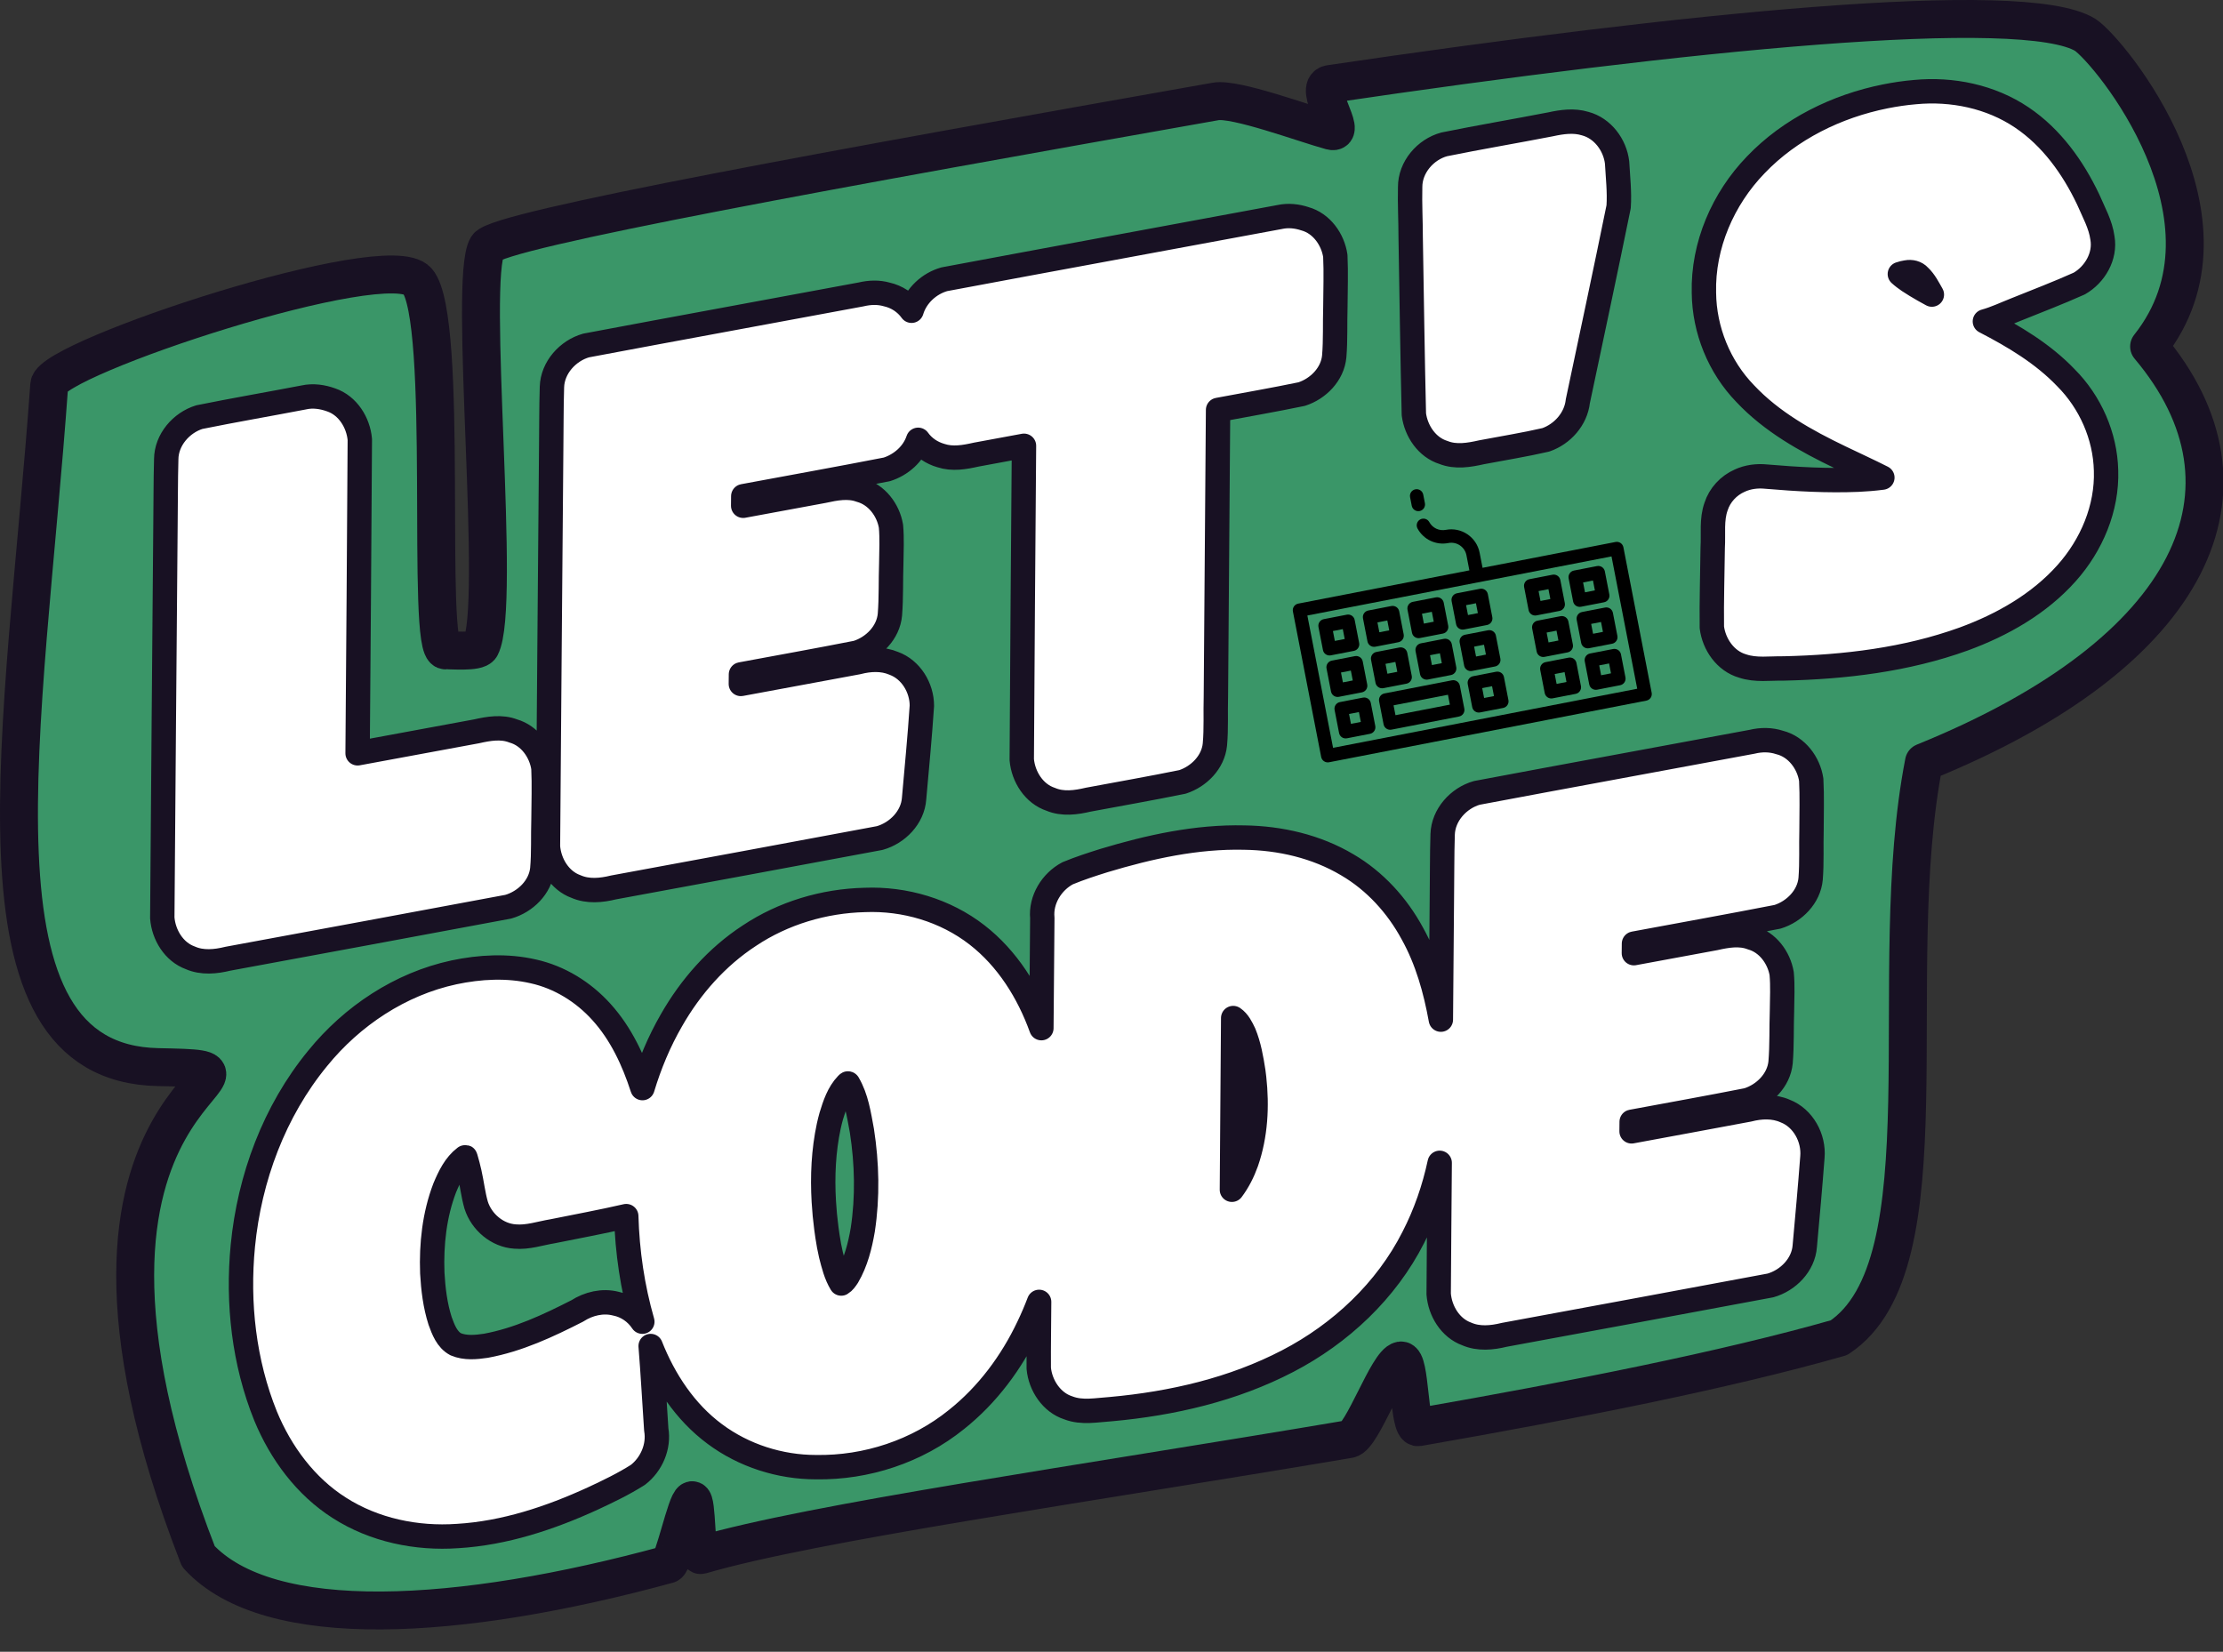 <?xml version="1.0" encoding="UTF-8" standalone="no"?>
<!-- Created with Inkscape (http://www.inkscape.org/) -->

<svg
   width="590.913"
   height="439.107"
   viewBox="0 0 590.913 439.107"
   version="1.1"
   id="svg5"
   inkscape:version="1.2 (dc2aeda, 2022-05-15)"
   sodipodi:docname="code.svg"
   xml:space="preserve"
   xmlns:inkscape="http://www.inkscape.org/namespaces/inkscape"
   xmlns:sodipodi="http://sodipodi.sourceforge.net/DTD/sodipodi-0.dtd"
   xmlns="http://www.w3.org/2000/svg"
   xmlns:svg="http://www.w3.org/2000/svg"><rect x="0" y="0" width="590.913" height="439.107" fill="#333333" stroke="none"/><sodipodi:namedview
     id="namedview7"
     pagecolor="#ffffff"
     bordercolor="#000000"
     borderopacity="0.25"
     inkscape:showpageshadow="2"
     inkscape:pageopacity="0.0"
     inkscape:pagecheckerboard="0"
     inkscape:deskcolor="#d1d1d1"
     inkscape:document-units="px"
     showgrid="false"
     inkscape:zoom="1.2361274"
     inkscape:cx="230.55876"
     inkscape:cy="207.90737"
     inkscape:window-width="1920"
     inkscape:window-height="958"
     inkscape:window-x="0"
     inkscape:window-y="25"
     inkscape:window-maximized="0"
     inkscape:current-layer="layer1" /><defs
     id="defs2" /><g
     inkscape:label="Layer 1"
     inkscape:groupmode="layer"
     id="layer1"
     transform="translate(-841.998,-218.049)"><path
       style="fill:#3a9668;stroke:#181123;stroke-width:10.08;stroke-linejoin:round;stroke-dasharray:none;stroke-opacity:1;fill-opacity:1"
       d="m 855.09,320.355 c -6.533,91.558 -23.993,180.318 28.936,181.372 43.488,0.866 -39.642,0.657 10.703,130.084 18.728,20.392 69.59,17.208 124.847,2.11 1.501,-0.41 4.864,-16.631 6.371,-17.059 1.401,-0.397 0.945,15 2.351,14.588 29.508,-8.652 101.044,-18.782 172.343,-30.84 3.495,-0.591 10.226,-20.299 13.715,-20.899 2.629,-0.452 2.018,18.205 4.639,17.747 41.389,-7.23 81.461,-15.13 111.824,-23.789 29.226,-19.287 11.612,-96.804 22.601,-153.001 72.304,-29.295 91.558,-72.914 59.852,-110.508 26.593,-33.501 -10.54,-78.607 -16.977,-82.838 -16.321,-10.066 -107.223,-0.767 -200.777,13.062 -4.761,0.704 4.917,13.73 0.268,12.459 -7.241,-1.979 -25.374,-8.762 -30.666,-7.825 -97.926,17.328 -190.79,34.072 -193.608,38.642 -5.173,8.39 3.907,95.622 -1.738,106.297 -0.847,1.601 -8.193,0.874 -9.311,1 -5.46,0.616 1.109,-88.291 -7.51,-98.211 -7.934,-9.13 -97.356,20.499 -97.863,27.609 z"
       id="path1261"
       sodipodi:nodetypes="sscssssssccccssssssss" /><path
       id="text1059"
       style="font-style:italic;font-variant:normal;font-weight:bold;font-stretch:normal;font-size:192px;font-family:'Operator Mono';-inkscape-font-specification:'Operator Mono Bold Italic';fill:#ffffff;fill-opacity:1;stroke:#181123;stroke-width:6.48;stroke-linejoin:round;stroke-dasharray:none;stroke-opacity:1"
       d="m 1254.192,251.095 c -9.421,1.83 -18.89,3.422 -28.295,5.331 -5.002,1.353 -9.091,6.092 -9.056,11.375 -0.114,4.44 0.136,8.879 0.138,13.319 0.271,15.689 0.478,31.381 0.849,47.068 0.576,4.435 3.484,8.794 7.886,10.152 3.238,1.287 6.796,0.69 10.084,-0.055 5.701,-1.093 11.443,-1.997 17.099,-3.306 4.419,-1.526 8.007,-5.557 8.517,-10.272 3.634,-17.231 7.338,-34.447 10.846,-51.703 0.264,-3.919 -0.199,-7.839 -0.413,-11.748 -0.546,-4.671 -3.835,-9.119 -8.482,-10.346 -2.992,-0.921 -6.177,-0.47 -9.172,0.186 z m 88.926,-7.421 c -12.88,2.591 -25.268,8.64 -34.403,18.202 -8.708,9 -14.103,21.406 -13.783,34.01 0.101,9.899 4.079,19.712 10.986,26.818 7.016,7.468 16.104,12.535 25.252,16.924 3.729,1.799 7.499,3.515 11.194,5.384 -2.136,0.28 -4.388,0.467 -6.438,0.555 -8.141,0.339 -16.289,-0.123 -24.399,-0.815 -2.421,-0.252 -4.899,0.051 -7.107,1.082 -2.927,1.29 -5.273,3.816 -6.258,6.869 -1.253,3.499 -0.673,7.263 -0.895,10.895 -0.083,7.075 -0.315,14.151 -0.229,21.226 0.572,4.541 3.63,8.96 8.149,10.268 3.54,1.209 7.321,0.593 10.978,0.657 16.181,-0.367 32.516,-2.304 47.81,-7.826 10.24,-3.749 20.068,-9.32 27.383,-17.536 6.611,-7.414 10.798,-17.245 10.465,-27.267 -0.226,-9.2 -4.202,-18.186 -10.693,-24.684 -6.094,-6.361 -13.748,-10.932 -21.515,-14.947 2.812,-0.773 5.507,-2.069 8.138,-3.102 5.665,-2.283 11.378,-4.463 16.952,-6.964 4.136,-2.366 7,-7.253 6.163,-12.071 -0.49,-3.676 -2.371,-6.944 -3.808,-10.304 -4.038,-8.495 -9.743,-16.47 -17.631,-21.774 -8.257,-5.569 -18.54,-7.683 -28.385,-6.74 -2.662,0.22 -5.307,0.62 -7.927,1.139 z m -420.309,80.017 c -9.267,1.779 -18.572,3.374 -27.821,5.245 -4.812,1.485 -8.765,6.05 -8.804,11.189 -0.167,5.864 -0.116,11.731 -0.202,17.596 -0.285,34.776 -0.595,69.553 -0.845,104.329 0.346,4.502 3.074,9.039 7.443,10.624 3.156,1.392 6.73,1.045 9.99,0.241 24.842,-4.604 49.695,-9.159 74.525,-13.826 4.541,-1.297 8.542,-5.188 9.054,-10.016 0.388,-4.386 0.173,-8.794 0.316,-13.19 0.02,-4.545 0.204,-9.113 -0.014,-13.661 -0.645,-4.381 -3.64,-8.599 -8.014,-9.852 -3.13,-1.221 -6.56,-0.625 -9.732,0.089 -10.55,1.951 -21.101,3.901 -31.651,5.852 0.199,-27.816 0.456,-55.627 0.59,-83.443 -0.402,-4.49 -3.192,-8.987 -7.58,-10.498 -2.306,-0.842 -4.835,-1.211 -7.257,-0.681 z m 259.426,-47.963 c -29.733,5.545 -59.487,10.977 -89.213,16.556 -4.035,1.135 -7.505,4.332 -8.72,8.375 -1.561,-2.192 -3.938,-3.743 -6.561,-4.331 -2.236,-0.645 -4.607,-0.548 -6.853,-0.013 -24.357,4.55 -48.736,8.985 -73.085,13.576 -4.866,1.381 -8.934,5.87 -9.089,11.039 -0.185,5.677 -0.116,11.359 -0.205,17.038 -0.288,35.043 -0.6,70.086 -0.852,105.129 0.348,4.505 3.08,9.051 7.456,10.629 3.154,1.386 6.721,1.038 9.977,0.236 23.584,-4.371 47.178,-8.693 70.749,-13.128 4.708,-1.324 8.79,-5.485 9.141,-10.495 0.728,-8.222 1.528,-16.442 2.07,-24.678 0,-4.773 -2.906,-9.616 -7.487,-11.277 -3.013,-1.279 -6.417,-1.085 -9.526,-0.281 -10.367,1.929 -20.735,3.852 -31.105,5.766 0.01,-0.848 0.018,-1.696 0.026,-2.543 10.268,-1.914 20.553,-3.745 30.798,-5.769 4.477,-1.391 8.37,-5.32 8.799,-10.122 0.356,-4.538 0.2,-9.094 0.358,-13.64 0.031,-3.279 0.222,-6.574 -0.076,-9.843 -0.726,-4.34 -3.814,-8.424 -8.161,-9.605 -3.182,-1.167 -6.619,-0.48 -9.821,0.216 -7.103,1.313 -14.205,2.626 -21.308,3.939 0.01,-0.848 0.018,-1.696 0.026,-2.543 12.721,-2.368 25.461,-4.651 38.16,-7.13 3.756,-1.188 7.075,-4.072 8.328,-7.864 1.455,2.054 3.639,3.507 6.049,4.191 3.046,1.017 6.304,0.443 9.351,-0.247 4.244,-0.785 8.487,-1.569 12.731,-2.354 -0.199,27.816 -0.455,55.627 -0.591,83.443 0.4,4.541 3.261,9.084 7.722,10.549 3.167,1.338 6.704,0.852 9.947,0.087 8.351,-1.562 16.724,-3.022 25.046,-4.722 4.359,-1.422 8.159,-5.237 8.623,-9.932 0.39,-4.254 0.136,-8.53 0.265,-12.794 0.194,-25.389 0.387,-50.778 0.58,-76.167 7.413,-1.388 14.848,-2.677 22.232,-4.208 4.397,-1.421 8.212,-5.293 8.646,-10.025 0.363,-4.376 0.166,-8.772 0.302,-13.157 0.022,-4.518 0.202,-9.046 -0.014,-13.559 -0.649,-4.394 -3.666,-8.645 -8.071,-9.863 -2.127,-0.71 -4.44,-0.952 -6.645,-0.48 z m 166.585,14.73 c 1.221,-0.226 2.543,0.062 3.389,1.02 1.455,1.372 2.354,3.21 3.316,4.883 -1.469,-0.786 -2.784,-1.542 -4.221,-2.408 -0.518,-0.316 -1.317,-0.818 -1.929,-1.223 -0.818,-0.567 -1.63,-1.154 -2.362,-1.831 0.583,-0.212 1.196,-0.341 1.807,-0.441 z M 962.651,476.546 c -14.269,3.071 -27.067,11.588 -36.216,22.856 -11.539,14.052 -18.118,31.788 -19.882,49.796 -1.48,15.291 0.278,31.03 6.056,45.32 4.032,9.746 10.606,18.674 19.588,24.376 9.26,5.934 20.534,8.258 31.433,7.489 12.516,-0.748 24.593,-4.773 35.922,-9.962 4.102,-1.91 8.204,-3.873 12.024,-6.306 3.594,-2.774 5.656,-7.524 4.867,-12.041 -0.494,-7.401 -0.898,-14.809 -1.489,-22.203 3.575,9.057 9.155,17.553 17.054,23.398 7.709,5.743 17.31,8.808 26.908,8.806 13.391,0.228 26.866,-4.215 37.306,-12.646 8.255,-6.557 14.684,-15.223 19.178,-24.721 1.033,-2.149 1.966,-4.344 2.817,-6.571 -0.03,5.881 -0.135,11.764 -0.099,17.642 0.415,4.559 3.422,9.111 7.831,10.521 3.662,1.435 7.628,0.583 11.417,0.342 16.212,-1.47 32.426,-5.206 46.935,-12.765 14.055,-7.306 26.191,-18.687 33.386,-32.891 3.223,-6.246 5.539,-12.945 7.007,-19.814 -0.086,11.621 -0.205,23.242 -0.27,34.862 0.348,4.51 3.086,9.055 7.465,10.635 3.153,1.377 6.715,1.032 9.968,0.23 23.584,-4.371 47.178,-8.693 70.749,-13.128 4.692,-1.321 8.763,-5.453 9.132,-10.446 0.719,-7.896 1.433,-15.794 2.031,-23.699 0.43,-5.032 -2.446,-10.373 -7.253,-12.225 -3.044,-1.345 -6.515,-1.191 -9.677,-0.373 -10.376,1.951 -20.759,3.858 -31.14,5.778 0.01,-0.848 0.018,-1.695 0.026,-2.543 10.268,-1.914 20.553,-3.745 30.798,-5.769 4.446,-1.387 8.325,-5.266 8.787,-10.033 0.379,-4.568 0.21,-9.158 0.371,-13.735 0.028,-3.286 0.224,-6.589 -0.082,-9.864 -0.735,-4.256 -3.706,-8.305 -7.972,-9.511 -3.124,-1.209 -6.544,-0.619 -9.707,0.095 -7.202,1.332 -14.404,2.663 -21.607,3.995 0.01,-0.848 0.018,-1.696 0.026,-2.543 12.722,-2.368 25.462,-4.652 38.162,-7.131 4.482,-1.392 8.377,-5.33 8.798,-10.138 0.339,-4.31 0.114,-8.636 0.234,-12.953 0,-4.432 0.159,-8.895 -0.078,-13.334 -0.67,-4.493 -3.868,-8.781 -8.393,-9.913 -2.358,-0.782 -4.907,-0.779 -7.308,-0.195 -24.39,4.557 -48.803,8.998 -73.186,13.595 -4.866,1.381 -8.934,5.87 -9.089,11.039 -0.185,5.677 -0.116,11.359 -0.205,17.037 -0.09,10.735 -0.18,21.471 -0.27,32.206 -1.433,-7.93 -3.636,-15.822 -7.577,-22.898 -4.034,-7.459 -9.948,-13.971 -17.297,-18.267 -8.233,-4.898 -17.855,-7.101 -27.38,-7.237 -12.679,-0.303 -25.202,2.461 -37.277,6.1 -3.259,1.02 -6.518,2.079 -9.672,3.386 -4.252,2.25 -7.201,7.031 -6.739,11.898 -0.082,9.76 -0.164,19.52 -0.247,29.28 -3.432,-9.543 -9.04,-18.535 -17.125,-24.803 -8.416,-6.54 -19.228,-9.71 -29.837,-9.28 -10.835,0.26 -21.634,3.471 -30.67,9.5 -8.63,5.63 -15.61,13.561 -20.7,22.478 -3.278,5.677 -5.814,11.768 -7.705,18.041 -2.37,-7.315 -5.694,-14.498 -10.907,-20.237 -4.781,-5.304 -11.131,-9.251 -18.132,-10.795 -6.927,-1.598 -14.179,-1.192 -21.09,0.268 z m 104.788,29.549 c 2.241,3.819 2.872,8.283 3.67,12.566 1.347,8.69 1.558,17.599 0.231,26.304 -0.73,4.284 -1.822,8.604 -4.03,12.385 -0.45,0.698 -1.025,1.532 -1.694,1.913 -1.418,-2.331 -2.073,-5.028 -2.741,-7.647 -0.36,-1.5 -0.674,-3.292 -0.922,-4.927 -0.095,-0.647 -0.206,-1.395 -0.291,-2.073 -0.319,-2.44 -0.54,-4.724 -0.682,-7.18 -0.389,-6.711 -0.085,-13.493 1.331,-20.078 0.167,-0.731 0.406,-1.756 0.645,-2.59 0.913,-2.998 1.942,-6.139 4.157,-8.449 0.085,-0.026 0.261,-0.343 0.326,-0.224 z m -101.645,19.853 c 0.361,1.263 0.706,2.475 0.993,3.805 0.64,2.799 0.967,5.836 1.781,8.663 1.418,4.476 5.595,8.05 10.342,8.35 3.407,0.303 6.695,-0.866 10.018,-1.407 6.518,-1.316 13.059,-2.527 19.541,-4.018 0.265,9.482 1.654,18.943 4.273,28.064 -1.603,-2.443 -4.169,-4.225 -7.044,-4.79 -3.494,-0.908 -7.255,-0.002 -10.244,1.928 -7.725,3.942 -15.714,7.685 -24.302,9.265 -2.647,0.398 -5.5,0.662 -8.026,-0.406 -2.317,-1.245 -3.291,-3.876 -4.14,-6.207 -1.315,-4.112 -1.837,-8.439 -2.077,-12.736 -0.278,-7.659 0.56,-15.467 3.318,-22.659 1.255,-2.98 2.732,-6.088 5.376,-8.083 0.16,-0.21 0.124,0.161 0.19,0.231 z m 204.028,-37.25 c 1.389,0.951 2.157,2.549 2.86,4.028 1.34,3.252 1.944,6.745 2.478,10.204 0.041,0.378 0.154,1.133 0.207,1.662 0.826,7.503 0.435,15.267 -2.063,22.438 -0.931,2.597 -2.184,5.093 -3.843,7.303 0.113,-15.216 0.225,-30.432 0.338,-45.648 z"
       sodipodi:nodetypes="ccccccccccccccccccccccccccccccccccccccccscccccccccccccccsscccccccccccccccccccccccccccccccccccccccccccccccccccccccccccccccccccccccccccccccccccccccccccccccccccccccccccccccccccccccccccccccccccscccccccccccccccscccccccc" /><g
       style="fill:#000000"
       id="g4986"
       transform="matrix(0.175,-0.034,0.034,0.175,1178.622,344.292)"><g
         id="g4957">
	<g
   id="g4955">
		<g
   id="g4953">
			<path
   d="m 43,345.5 h 35 c 5.522,0 10,-4.477 10,-10 v -35 c 0,-5.523 -4.478,-10 -10,-10 H 43 c -5.522,0 -10,4.477 -10,10 v 35 c 0,5.523 4.478,10 10,10 z m 10,-35 h 15 v 15 H 53 Z"
   id="path4915" />
			<path
   d="m 110.625,345.5 h 35 c 5.522,0 10,-4.477 10,-10 v -35 c 0,-5.523 -4.478,-10 -10,-10 h -35 c -5.522,0 -10,4.477 -10,10 v 35 c 0,5.523 4.478,10 10,10 z m 10,-35 h 15 v 15 h -15 z"
   id="path4917" />
			<path
   d="m 178.25,345.5 h 35 c 5.522,0 10,-4.477 10,-10 v -35 c 0,-5.523 -4.478,-10 -10,-10 h -35 c -5.522,0 -10,4.477 -10,10 v 35 c 0,5.523 4.478,10 10,10 z m 10,-35 h 15 v 15 h -15 z"
   id="path4919" />
			<path
   d="M 110.625,408.5 H 213.25 c 5.522,0 10,-4.477 10,-10 v -35 c 0,-5.523 -4.478,-10 -10,-10 H 110.625 c -5.522,0 -10,4.477 -10,10 v 35 c 0,5.523 4.478,10 10,10 z m 10,-35 h 82.625 v 15 h -82.625 z"
   id="path4921" />
			<path
   d="m 245.25,345.5 h 35 c 5.522,0 10,-4.477 10,-10 v -35 c 0,-5.523 -4.478,-10 -10,-10 h -35 c -5.522,0 -10,4.477 -10,10 v 35 c 0,5.523 4.478,10 10,10 z m 10,-35 h 15 v 15 h -15 z"
   id="path4923" />
			<path
   d="m 355.375,345.5 h 35 c 5.522,0 10,-4.477 10,-10 v -35 c 0,-5.523 -4.478,-10 -10,-10 h -35 c -5.522,0 -10,4.477 -10,10 v 35 c 0,5.523 4.478,10 10,10 z m 10,-35 h 15 v 15 h -15 z"
   id="path4925" />
			<path
   d="m 423,345.5 h 35 c 5.522,0 10,-4.477 10,-10 v -35 c 0,-5.523 -4.478,-10 -10,-10 h -35 c -5.522,0 -10,4.477 -10,10 v 35 c 0,5.523 4.478,10 10,10 z m 10,-35 h 15 v 15 h -15 z"
   id="path4927" />
			<path
   d="m 43,408.5 h 35 c 5.522,0 10,-4.477 10,-10 v -35 c 0,-5.523 -4.478,-10 -10,-10 H 43 c -5.522,0 -10,4.477 -10,10 v 35 c 0,5.523 4.478,10 10,10 z m 10,-35 h 15 v 15 H 53 Z"
   id="path4929" />
			<path
   d="m 245.25,408.5 h 35 c 5.522,0 10,-4.477 10,-10 v -35 c 0,-5.523 -4.478,-10 -10,-10 h -35 c -5.522,0 -10,4.477 -10,10 v 35 c 0,5.523 4.478,10 10,10 z m 10,-35 h 15 v 15 h -15 z"
   id="path4931" />
			<path
   d="m 355.375,408.5 h 35 c 5.522,0 10,-4.477 10,-10 v -35 c 0,-5.523 -4.478,-10 -10,-10 h -35 c -5.522,0 -10,4.477 -10,10 v 35 c 0,5.523 4.478,10 10,10 z m 10,-35 h 15 v 15 h -15 z"
   id="path4933" />
			<path
   d="m 423,408.5 h 35 c 5.522,0 10,-4.477 10,-10 v -35 c 0,-5.523 -4.478,-10 -10,-10 h -35 c -5.522,0 -10,4.477 -10,10 v 35 c 0,5.523 4.478,10 10,10 z m 10,-35 h 15 v 15 h -15 z"
   id="path4935" />
			<path
   d="m 43,282.5 h 35 c 5.522,0 10,-4.477 10,-10 v -35 c 0,-5.523 -4.478,-10 -10,-10 H 43 c -5.522,0 -10,4.477 -10,10 v 35 c 0,5.523 4.478,10 10,10 z m 10,-35 h 15 v 15 H 53 Z"
   id="path4937" />
			<path
   d="m 110.625,282.5 h 35 c 5.522,0 10,-4.477 10,-10 v -35 c 0,-5.523 -4.478,-10 -10,-10 h -35 c -5.522,0 -10,4.477 -10,10 v 35 c 0,5.523 4.478,10 10,10 z m 10,-35 h 15 v 15 h -15 z"
   id="path4939" />
			<path
   d="m 178.25,282.5 h 35 c 5.522,0 10,-4.477 10,-10 v -35 c 0,-5.523 -4.478,-10 -10,-10 h -35 c -5.522,0 -10,4.477 -10,10 v 35 c 0,5.523 4.478,10 10,10 z m 10,-35 h 15 v 15 h -15 z"
   id="path4941" />
			<path
   d="m 245.25,282.5 h 35 c 5.522,0 10,-4.477 10,-10 v -35 c 0,-5.523 -4.478,-10 -10,-10 h -35 c -5.522,0 -10,4.477 -10,10 v 35 c 0,5.523 4.478,10 10,10 z m 10,-35 h 15 v 15 h -15 z"
   id="path4943" />
			<path
   d="m 355.375,282.5 h 35 c 5.522,0 10,-4.477 10,-10 v -35 c 0,-5.523 -4.478,-10 -10,-10 h -35 c -5.522,0 -10,4.477 -10,10 v 35 c 0,5.523 4.478,10 10,10 z m 10,-35 h 15 v 15 h -15 z"
   id="path4945" />
			<path
   d="m 423,282.5 h 35 c 5.522,0 10,-4.477 10,-10 v -35 c 0,-5.523 -4.478,-10 -10,-10 h -35 c -5.522,0 -10,4.477 -10,10 v 35 c 0,5.523 4.478,10 10,10 z m 10,-35 h 15 v 15 h -15 z"
   id="path4947" />
			<path
   d="m 214,96.5 c 5.522,0 10,-4.477 10,-10 v -13 c 0,-5.523 -4.478,-10 -10,-10 -5.522,0 -10,4.477 -10,10 v 13 c 0,5.523 4.478,10 10,10 z"
   id="path4949" />
			<path
   d="M 492,197.5 H 290 v -23 c 0,-23.71 -19.29,-43 -43,-43 -10.072,0 -18.885,-6.442 -21.928,-16.03 -1.671,-5.264 -7.289,-8.177 -12.557,-6.507 -5.264,1.671 -8.177,7.292 -6.506,12.557 5.69,17.932 22.163,29.98 40.99,29.98 12.683,0 23,10.318 23,23 v 23 H 10 c -5.522,0 -10,4.477 -10,10 v 221 c 0,5.523 4.478,10 10,10 h 482 c 5.522,0 10,-4.477 10,-10 v -221 c 0,-5.523 -4.478,-10 -10,-10 z m -10,221 H 20 v -201 h 462 z"
   id="path4951" />
		</g>
	</g>
</g></g></g></svg>
